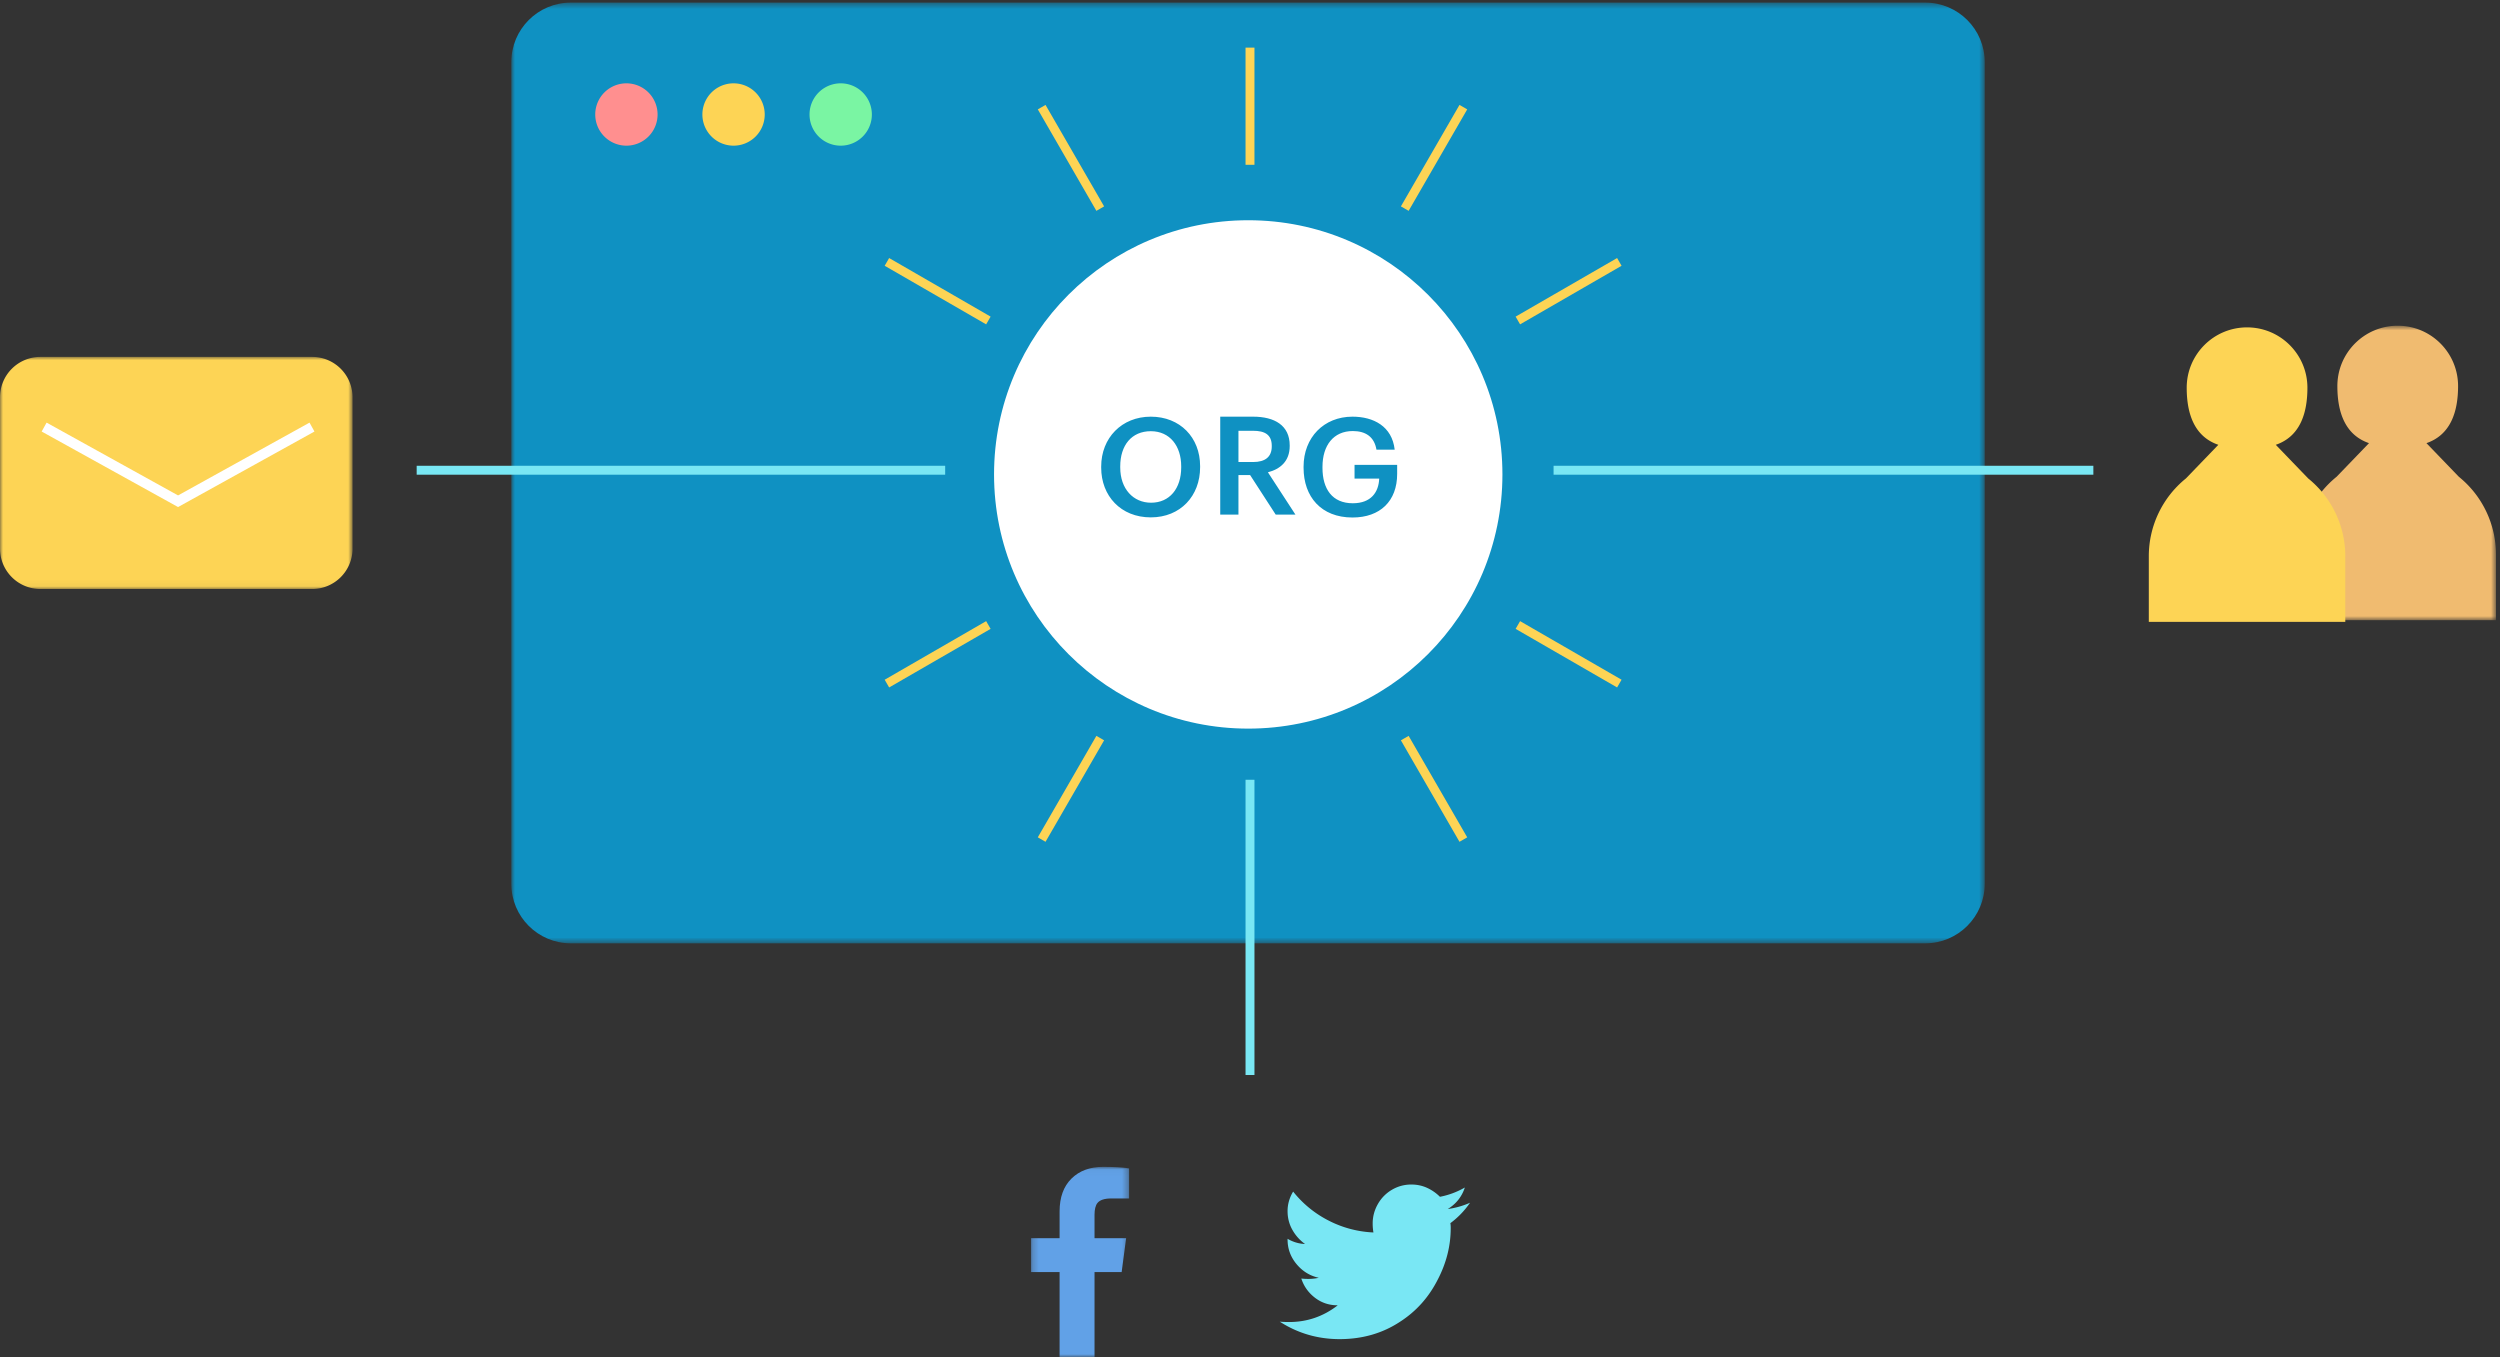 <svg xmlns="http://www.w3.org/2000/svg" xmlns:xlink="http://www.w3.org/1999/xlink" width="420" height="228"><rect width="100%" height="100%" fill="#333333" stroke="none"/><defs><path id="a" d="M0 .959h59.229v38.997H0z"/><path id="c" d="M.311.72h33.011v49.475H.311z"/><path id="e" d="M.205.033h16.483V32H.205z"/><path id="g" d="M.899.437h247.535v158.042H.899z"/></defs><g fill="none" fill-rule="evenodd"><g transform="translate(0 59)"><mask id="b" fill="#fff"><use xlink:href="#a"/></mask><path fill="#FDD455" d="M52.437 39.956H6.792A6.792 6.792 0 010 33.164V7.751A6.792 6.792 0 016.792.958h45.645a6.792 6.792 0 016.792 6.793v25.413a6.792 6.792 0 01-6.792 6.792" mask="url(#b)"/></g><path fill="#FFF" d="M29.913 85.185L7 72.497 7.827 71l22.086 12.231L52 71l.828 1.497z"/><g transform="translate(386 54)"><mask id="d" fill="#fff"><use xlink:href="#c"/></mask><path fill="#F0BB70" d="M27.085 26.095l-5.443-5.648c3.988-1.365 5.315-5.136 5.315-9.587 0-5.6-4.541-10.14-10.14-10.14-5.6 0-10.14 4.54-10.14 10.14 0 4.451 1.326 8.222 5.315 9.587l-5.444 5.648a16.794 16.794 0 00-6.237 13.06v11.04h33.011v-11.04a16.79 16.79 0 00-6.237-13.06" mask="url(#d)"/></g><path fill="#FDD455" d="M387.774 80.375l-5.443-5.648c3.988-1.365 5.314-5.136 5.314-9.587 0-5.6-4.54-10.14-10.14-10.14-5.599 0-10.139 4.54-10.139 10.14 0 4.451 1.326 8.222 5.314 9.587l-5.443 5.648A16.79 16.79 0 00361 93.435v11.04h33.01v-11.04c0-5.072-2.292-9.872-6.236-13.06"/><g transform="translate(173 196)"><mask id="f" fill="#fff"><use xlink:href="#e"/></mask><path fill="#61A1E7" d="M5.012 17.703H.205V12.02h4.807V7.524c0-2.372.667-4.213 1.998-5.524C8.342.688 10.112.032 12.318.032c1.79 0 3.246.085 4.37.25V5.34h-2.996c-1.124 0-1.895.25-2.311.75-.334.417-.5 1.082-.5 1.998v3.933h5.308l-.75 5.681h-4.557v14.299h-5.87V17.703z" mask="url(#f)"/></g><path fill="#79E7F4" d="M243.721 206.305c0 2.997-.729 5.891-2.186 8.679-1.498 2.955-3.599 5.307-6.306 7.055-2.954 1.956-6.347 2.935-10.176 2.935-3.663 0-7.014-.979-10.053-2.935.458.041.979.063 1.562.063 3.038 0 5.764-.937 8.179-2.81-1.457 0-2.737-.427-3.84-1.279-1.104-.854-1.864-1.926-2.28-3.216.416.041.813.062 1.187.062.583 0 1.166-.062 1.748-.187-1.498-.334-2.746-1.103-3.746-2.31-.999-1.207-1.498-2.581-1.498-4.121v-.125a6.161 6.161 0 002.933.875 7.273 7.273 0 01-2.122-2.373c-.542-.958-.811-2.008-.811-3.154 0-1.144.312-2.237.936-3.277a18.086 18.086 0 005.962 4.87 18.146 18.146 0 007.525 1.997 9.111 9.111 0 01-.126-1.497c0-1.167.292-2.259.875-3.278a6.403 6.403 0 012.372-2.404c1-.584 2.081-.875 3.247-.875.957 0 1.842.189 2.653.562a7.435 7.435 0 012.154 1.499 13.35 13.35 0 004.183-1.561c-.499 1.54-1.457 2.747-2.872 3.62a14.006 14.006 0 003.746-1.06 14.391 14.391 0 01-3.308 3.434c.041.166.062.436.062.811"/><g transform="translate(85)"><mask id="h" fill="#fff"><use xlink:href="#g"/></mask><path fill="#0F91C2" d="M238.434 158.479H10.899c-5.524 0-10-4.478-10-10V10.437c0-5.523 4.476-10 10-10h227.535c5.523 0 10 4.477 10 10v138.042c0 5.522-4.477 10-10 10" mask="url(#h)"/></g><path fill="#FF8F8F" d="M110.473 19.236a5.235 5.235 0 01-5.236 5.236 5.236 5.236 0 110-10.472 5.236 5.236 0 015.236 5.236"/><path fill="#FDD455" d="M128.473 19.236a5.235 5.235 0 01-5.236 5.236 5.236 5.236 0 110-10.472 5.236 5.236 0 015.236 5.236"/><path fill="#7AF5A3" d="M146.473 19.236a5.235 5.235 0 01-5.236 5.236 5.236 5.236 0 110-10.472 5.236 5.236 0 015.236 5.236"/><path fill="#FFF" d="M252.408 79.704c0 23.585-19.119 42.704-42.704 42.704S167 103.289 167 79.704 186.119 37 209.704 37s42.704 19.119 42.704 42.704"/><path fill="#0F91C2" d="M198.442 78.517v-.184c0-3.383-1.887-5.892-5.109-5.892-3.224 0-5.134 2.37-5.134 5.915v.183c0 3.591 2.187 5.917 5.179 5.917 3.108 0 5.064-2.371 5.064-5.939M185 78.564v-.186c0-4.809 3.453-8.378 8.333-8.378 4.903 0 8.286 3.477 8.286 8.311v.184c0 4.811-3.291 8.424-8.286 8.424-5.042 0-8.333-3.613-8.333-8.355m25.525-.945c2.049 0 3.13-.876 3.13-2.624v-.092c0-1.888-1.175-2.532-3.13-2.532h-2.465v5.248h2.465zM205 70h5.525c3.614 0 6.146 1.473 6.146 4.834v.092c0 2.579-1.612 3.89-3.661 4.419l4.626 7.113h-3.313l-4.306-6.652h-1.957v6.652H205V70zm14 8.586V78.4c0-4.901 3.407-8.4 8.217-8.4 3.521 0 6.654 1.611 7.091 5.548h-3.061c-.37-2.188-1.843-3.132-3.983-3.132-3.222 0-5.087 2.395-5.087 6.009v.183c0 3.522 1.635 5.94 5.087 5.94 3.085 0 4.35-1.865 4.442-4.144h-4.143v-2.301h7.159v1.517c0 4.559-2.855 7.321-7.505 7.321-5.271 0-8.217-3.499-8.217-8.355"/><path stroke="#FDD455" stroke-width="1.5" d="M210 8v19.686"/><path stroke="#79E7F4" stroke-width="1.5" d="M210 131v49.601M351.685 79H261m-102.211 0H70"/><path stroke="#FDD455" stroke-width="1.5" d="M175 18l9.842 17.048M236 124l9.843 17.048M272.048 44L255 53.842M166.048 105L149 114.843M149 44l17.048 9.842M255 105l17.048 9.843M245.843 18L236 35.048M184.842 124L175 141.048"/></g></svg>